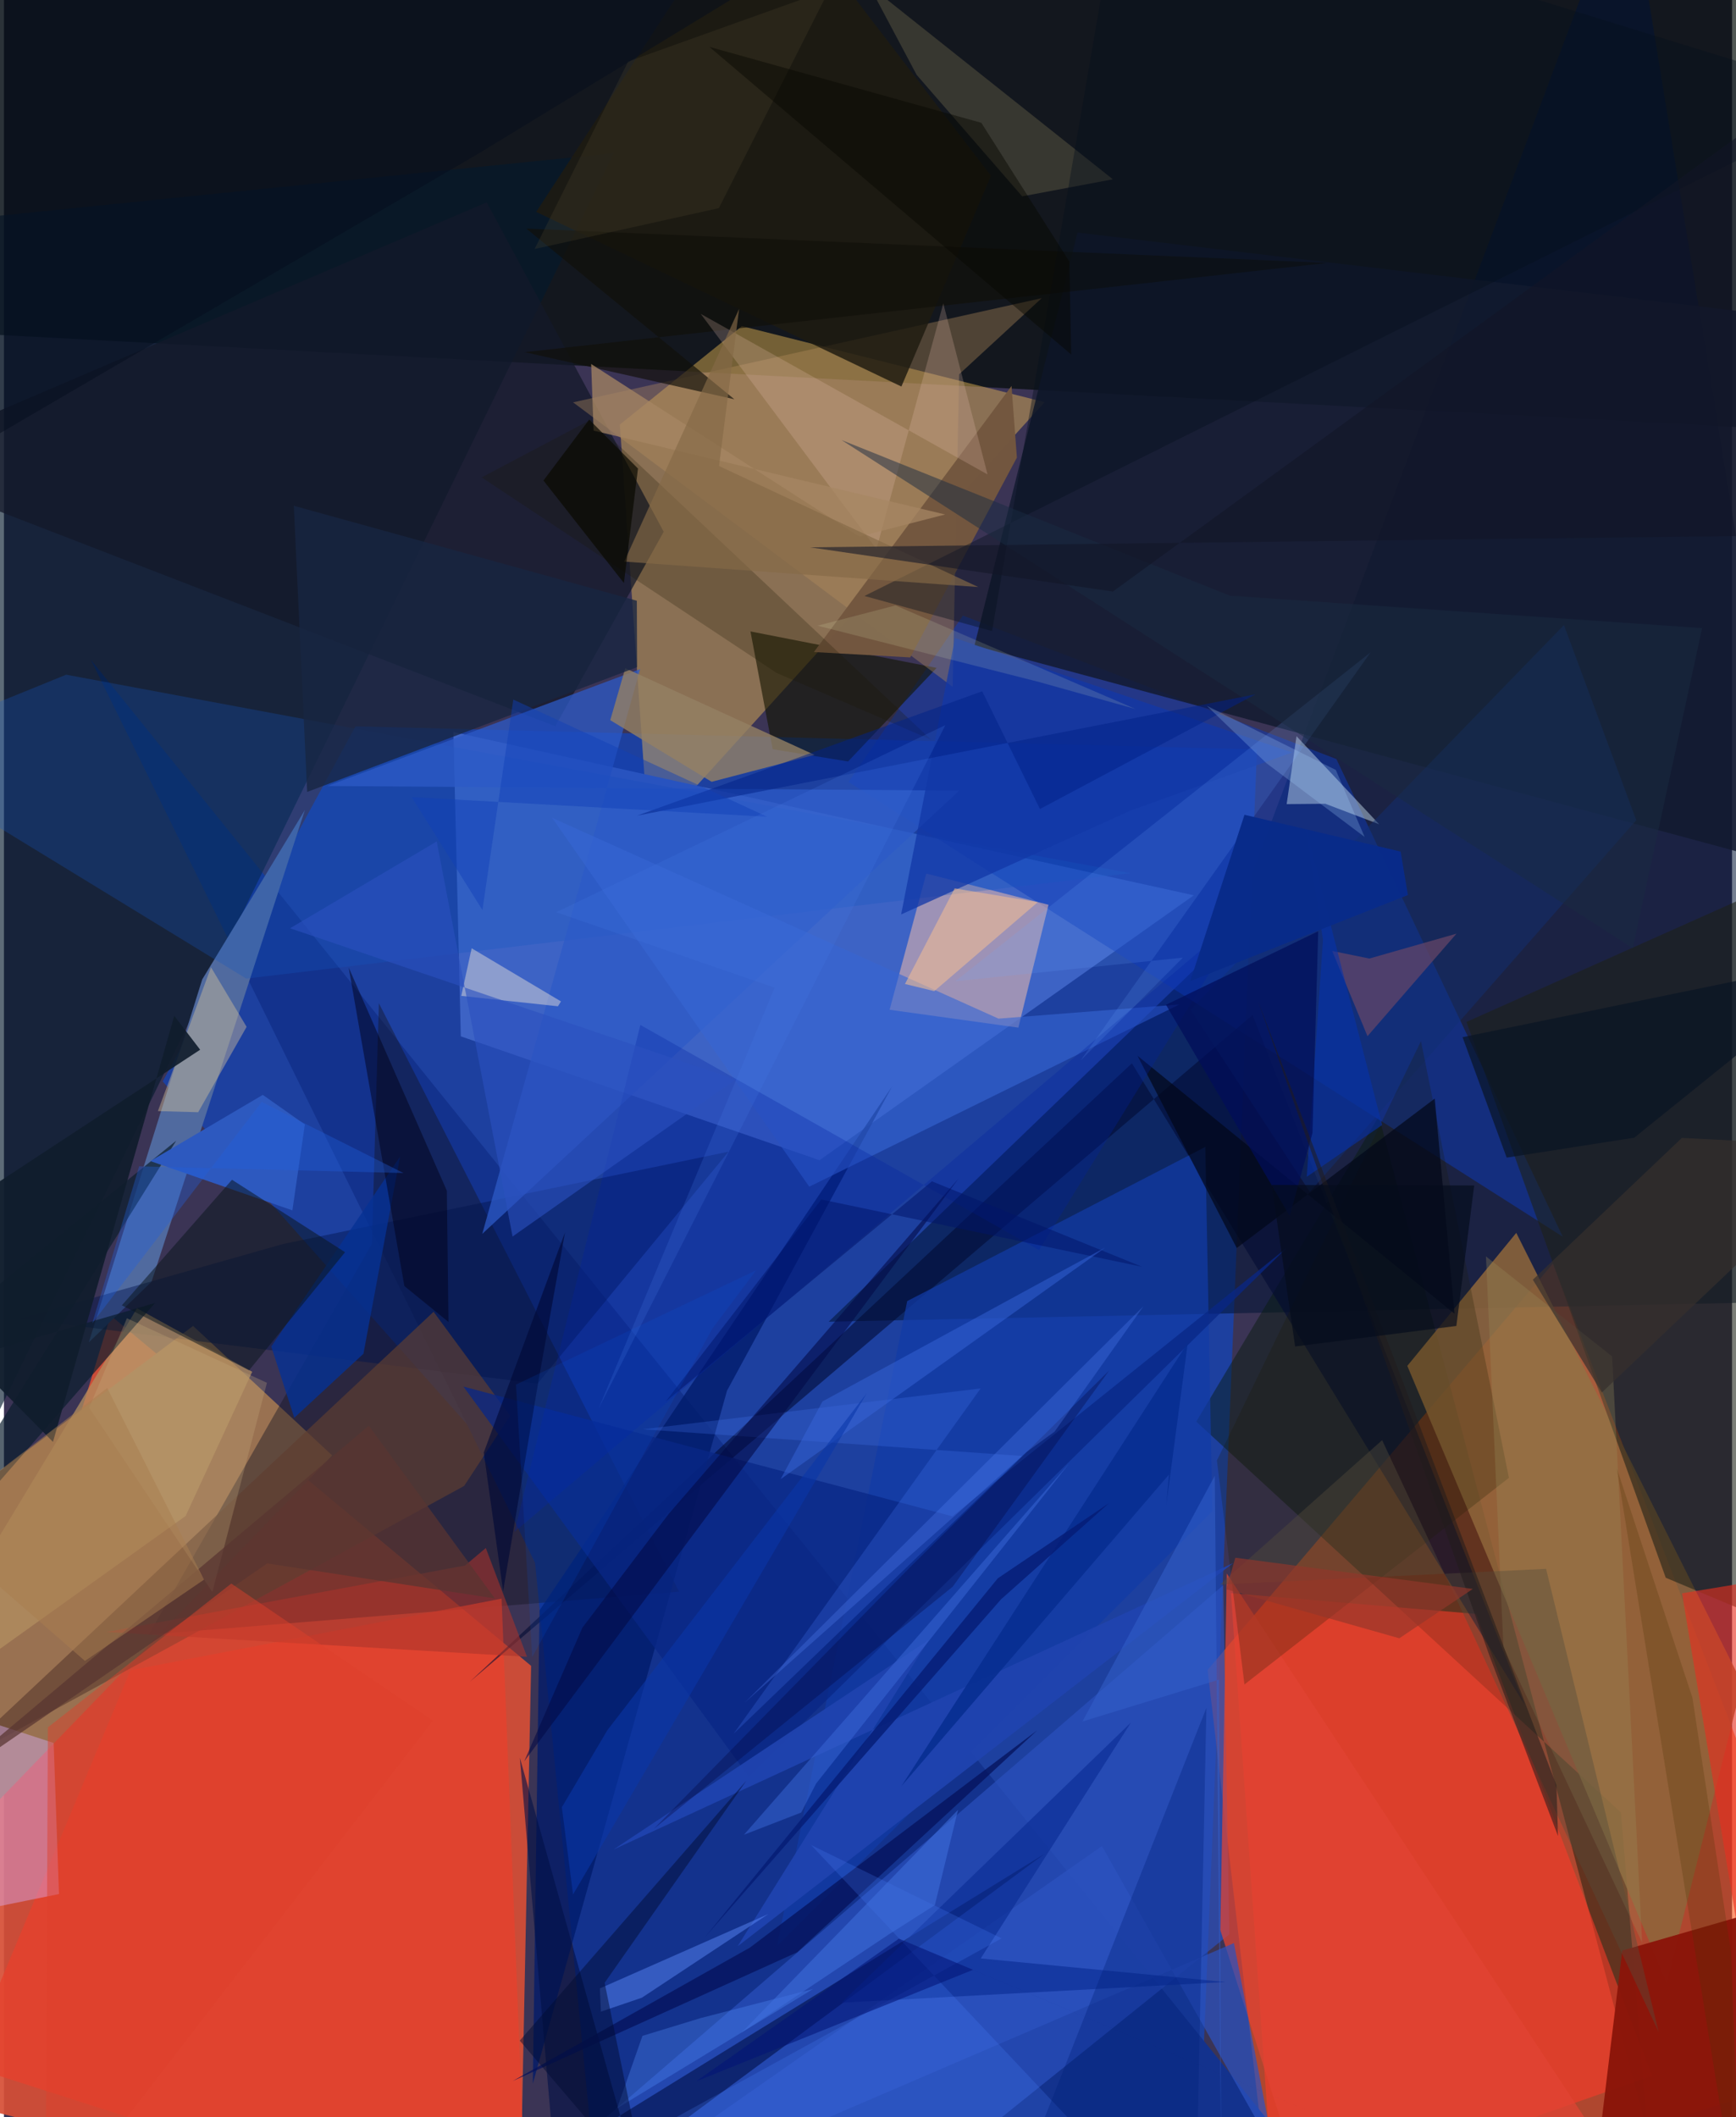 <svg xmlns="http://www.w3.org/2000/svg" width="228" height="278" viewBox="0 0 836 1024"><path fill="#3b3455" d="M0 0h836v1024H0z"/><path fill="#d64f36" fill-opacity=".918" d="M51.595 636.256l203.426 169.457L249.35 1086-62 1006.848z"/><path fill="#0e46c6" fill-opacity=".659" d="M76.803 523.043L576.51 1086l29.678-723.532L170.063 351.3z"/><path fill="#fc5417" fill-opacity=".604" d="M898 996.445L614.73 1086l-32.438-278.339 167.053-196.545z"/><path fill="#000a05" fill-opacity=".682" d="M870.497 208.236l-878.67-46.548L-47.285-.107 897.195-62z"/><path fill="#e5b552" fill-opacity=".463" d="M297.959 205.37l13.993 200.207 191.51-211.083-146.482-36.752z"/><path fill="#13328d" d="M256.938 755.863L289.333 1086h370.882L42.02 319.06z"/><path fill="#001335" fill-opacity=".545" d="M398.972 639.26l193.254-186.067L785.64-62 898 628.913z"/><path fill="#3d63c5" d="M394.546 561.143L221.007 501.24l-3.576-147.193L575.62 433.03z"/><path fill="#04192c" fill-opacity=".643" d="M-62 630.578v173.92L295.007 74.094l-344.46 35.062z"/><path fill="#997151" d="M-62 756.629L91.502 641.304l67.285 62.633L-62 932.305z"/><path fill="#151321" fill-opacity=".424" d="M70.025 790.643l256.59-20.828-145.242-284.586-3.376 116.35z"/><path fill="#081b0d" fill-opacity=".455" d="M576.797 687.584l88.348-147.66 130.103 492.37-13.034-155.682z"/><path fill="#0d3cb9" fill-opacity=".498" d="M644.583 367.114l-180.674-69.386-55.35 80.474 345.554 219.953z"/><path fill="#fe3a29" fill-opacity=".557" d="M712.248 780.61l85.008 223.402-182.808 64.068-20.842-297.52z"/><path fill="#121b30" fill-opacity=".847" d="M898 427.903L469.51 312.21l49.821-199.736 325.505 38.64z"/><path fill="#e6b7ab" fill-opacity=".565" d="M428.444 488.389l17.754-65.879 59.135 15.102-14.598 59.43z"/><path fill="#2a50be" fill-opacity=".702" d="M589.83 766.726L273.627 1039.38l141.446 39.001 177.742-142.81z"/><path fill="#8e663b" fill-opacity=".859" d="M840.87 814.157L731.613 596.3l-52.708 64.328L804.39 959.084z"/><path fill="#13192a" fill-opacity=".753" d="M-62 224.24L233.553 97.86l85.617 159.338-52.442 94.05z"/><path fill="#506a9f" d="M71.39 619.944l-30.364 29.34 54.89-175.577 49.662-81.9z"/><path fill="#8b150a" fill-opacity=".965" d="M782.893 943.417l-9.967 82.15 55.195 59.829 68.471-174.826z"/><path fill="#1557c0" fill-opacity=".282" d="M30.095 326.325L-62 363.782l179.205 109.534 427.584-51.003z"/><path fill="#1d2117" fill-opacity=".584" d="M707.524 494.271l96.403 268.827L898 802.54l-48.741-371.567z"/><path fill="#131400" fill-opacity=".604" d="M451.19 323.046l-90.052-17.644 10.741 56.965 36.476 5.94z"/><path fill="#e7412c" fill-opacity=".749" d="M-18.524 998.798L253.192 1086l-12.45-312.799-179.546 34.633z"/><path fill="#b78d5d" fill-opacity=".369" d="M458.96 332.201L275.337 194.597l226.703-50.385-39.948 36.822z"/><path fill="#000931" fill-opacity=".573" d="M735.55 824.398L545.68 514.29 225.405 813.38l378.621-322.416z"/><path fill="#00144b" fill-opacity=".443" d="M135.09 601.672L7.437 637.867l250.692 31.325 92.394-112.158z"/><path fill="#123ba6" fill-opacity=".718" d="M373.977 941.167l62.98-311.873 144.227-74.57 3.396 176.165z"/><path fill="#b38e5f" fill-opacity=".745" d="M-60.339 839.311L87.894 733.208l32.206-69.737-55.732-30.696z"/><path fill="#011a6a" fill-opacity=".769" d="M349.803 672.604L429.7 525.392l-170.6 253.48-3.252 228.92z"/><path fill="#5f3e31" fill-opacity=".667" d="M222.633 718.69l22.226-33.914-37.012-50.316-235.865 221.213z"/><path fill="#cde4f5" fill-opacity=".451" d="M625.308 356.081l39.986 42.595-26.046-9.922-18.715.169z"/><path fill="#d8b1fd" fill-opacity=".416" d="M-51.642 931.957l78.262-15.873-2.578-73.083L-62 814.941z"/><path fill="#e72f1f" fill-opacity=".616" d="M864.062 1086L898 909.283l-6.654-151.778-79.543 13.112z"/><path fill="#2d5ac6" fill-opacity=".745" d="M462.15 382.404l-305.641-2.25 151.252-56.517-76.375 273.144z"/><path fill="#000f47" fill-opacity=".6" d="M249.579 850.168l54.392 193.859 199.534-147.45-237.367 146.267z"/><path fill="#e24433" fill-opacity=".725" d="M588.44 933.555L637.003 1086l159.414-13.492-204.85-311.454z"/><path fill="#063193" fill-opacity=".8" d="M129.325 651.274l11.122 34.48 33.472-30.989 17.717-95.373z"/><path fill="#091d2d" fill-opacity=".682" d="M-62 669.62L83.35 551.692-62 785.087 73.093 630.209z"/><path fill="#5c5744" fill-opacity=".498" d="M418.488-7.113l117.985 93.84-43.896 8.242-51.046-58.764z"/><path fill="#948063" fill-opacity=".796" d="M392.133 365.103l-91.556-41.915-7.27 25.13 49.042 29.811z"/><path fill="#2c52c0" fill-opacity=".71" d="M614.34 1040.23l-19.317-100.438L254.955 1086l276.22-193.122z"/><path fill="#082786" fill-opacity=".757" d="M620.434 603.66l-260.13 255.613-138.031-188.636 236.505 62.743z"/><path fill="#1f1b10" fill-opacity=".827" d="M364.795-62L477.469 85.029l-43.307 101.93-176.683-84.47z"/><path fill="#2d59bf" d="M139.53 585.407l-68.711-23.83 54.403-32.02 20.346 14.308z"/><path fill="#113071" fill-opacity=".494" d="M789.667 396.691l-34.996-94.39L574.1 488.365l57.637 88.126z"/><path fill="#172642" fill-opacity=".784" d="M306.285 322.68l-159.598 60.35-6.467-138.41 165.945 45.935z"/><path fill="#dac49b" fill-opacity=".42" d="M93.957 537.946l-19.49-.547 25.699-69.567 17.223 28.809z"/><path fill="#191b03" fill-opacity=".239" d="M586.793 706.388l98.72-202.835 42.543 211.22-127.945 99.949z"/><path fill="#0a161d" fill-opacity=".525" d="M57.04 631.331l61.547 31.45 46.427-57.14-54.7-35.035z"/><path fill="#73573f" fill-opacity=".992" d="M487.436 186.677l2.59 34.641-51.615 96.647-46.588-2.594z"/><path fill="#3666d2" fill-opacity=".612" d="M389.584 573.964l179.04-88.139-87.488 6.854L265.2 395.557z"/><path fill="#fff0da" fill-opacity=".408" d="M226.253 458.642l43.22 25.709-1.468 2.35-46.773-5.028z"/><path fill="#110f09" fill-opacity=".667" d="M252.696 110.55l100.659 82.568-101.46-22.791 388.326-43.156z"/><path fill="#efc4b6" fill-opacity=".22" d="M475.84 229.477l-21.413-82.719-32.337 118.753-85-113.691z"/><path fill="#a9332a" fill-opacity=".573" d="M223.064 757.185l10.041-8.46 19.94 52.617-203.497-11.976z"/><path fill="#000118" fill-opacity=".482" d="M215.038 639.364L193.71 622.01l-26.936-154.038 47.488 107.944z"/><path fill="#2044b0" fill-opacity=".922" d="M294.843 894.586l152.454-101.29-92.402 148.09 239.687-185.329z"/><path fill="#04125b" fill-opacity=".753" d="M246.137 1006.507l137.63-62.27 116.041-107.289-138.941 105.037z"/><path fill="#4779fa" fill-opacity=".239" d="M472.499 671.535l-163.37 19.76 183.519 12.92-139.721 134.398z"/><path fill="#694767" fill-opacity=".698" d="M660.523 463.617l42.161-12.035-43.046 49.578-17.074-41.211z"/><path fill="#1238a7" fill-opacity=".761" d="M544.95 392.06l78.242-28.117-163.085-55.335-26.078 133.677z"/><path fill="#0b2c93" fill-opacity=".624" d="M591.059 958.632l-185.843 10.006 139.963-135.486-72.64 114.081z"/><path fill="#191600" fill-opacity=".239" d="M373.803 325.48L231.1 230.889l53.008-27.99 164.385 154.858z"/><path fill="#4b84ff" fill-opacity=".216" d="M390.469 892.372l92.177 45.147L212.44 1086l340.136-21.538z"/><path fill="#02081a" fill-opacity=".718" d="M596.376 603.617l95.797-72.259 9.59 104.084-153.398-124.813z"/><path fill="#020a46" fill-opacity=".576" d="M251.694 851.888l28.15-64.657 41.742-55.01 140.257-162.24z"/><path fill="#0021a2" fill-opacity=".286" d="M307.874 495.739l-60.983 245.225 355.243-301.007-101.372 164.661z"/><path fill="#f0bc93" fill-opacity=".573" d="M500.127 436.348l-50.076 43.025-14.162-3.451 24.042-46.249z"/><path fill="#101d2c" fill-opacity=".914" d="M-62 610.734l156.908-103.02-12.529-16.4-58.663 206.082z"/><path fill="#070f1c" fill-opacity=".404" d="M541.16-62l-63.135 367.226-61.745-16.974L898 47.906z"/><path fill="#988c5b" fill-opacity=".302" d="M716.948 607.671l8.447 189.003 67.112 142.96-14.513-283.563z"/><path fill="#5e8dfc" fill-opacity=".459" d="M308.63 966.201l-19.846 6.773-.503-11.25 81.536-35.975z"/><path fill="#0433ae" fill-opacity=".565" d="M638.113 454.476l-7.845 114.699 36.447-25.03-36.67-142.517z"/><path fill="#554c3b" fill-opacity=".408" d="M746.04 758.783L588.276 766.4l78.449-69.853 133.764 286.24z"/><path fill="#000036" fill-opacity=".298" d="M458.99 767.41l75.69-104.548-96.214 95.024-124.048 126.627z"/><path fill="#71a7ff" fill-opacity=".157" d="M661.151 315.5L520.78 513.008l49.527-49.835L460.25 474.59z"/><path fill="#000e5a" fill-opacity=".706" d="M622.016 588.166l-59.861-102.185 73.647-35.558-2.783 97.563z"/><path fill="#00207c" fill-opacity=".345" d="M651.661 1063.357L479.073 1086 581.72 826.014 576.307 1086z"/><path fill="#508bfa" fill-opacity=".337" d="M308.884 984.677l28.145-8.593 54.414-14.086-94.817 57.681z"/><path fill="#000c32" fill-opacity=".475" d="M359.178 861.218l-68.586 97.784 20.453 100.048-61.512-72.073z"/><path fill="#072d91" fill-opacity=".886" d="M563.606 713.18L434.13 863.94l138.58-214.47-10.383 78.233z"/><path fill="#a78763" fill-opacity=".737" d="M455.32 248.836l-41.48 10.68-129.769-83.468 1.18 32.236z"/><path fill="#856946" fill-opacity=".655" d="M345.93 225.403l125.407 58.533-171.266-12.308 55.574-122.233z"/><path fill="#3e6cdc" fill-opacity=".463" d="M385.697 876.656l-27.704 10.736 157.375-179.623-122.487 154.89z"/><path fill="#c8ad7c" fill-opacity=".282" d="M127.221 668.815L100.825 770.02l-59.604-89.14L59.48 637.6z"/><path fill="#362f2c" fill-opacity=".702" d="M811.734 550.37L898 554.766 773.01 673.508l-33.376-54.558z"/><path fill="#001469" fill-opacity=".518" d="M320.078 677.914l75.322-97.777 155.167 32.56-101.647-41.33z"/><path fill="#3766da" fill-opacity=".471" d="M532.738 603.417L375.71 715.443l20.27-37.61 112.054-61.038z"/><path fill="#593531" fill-opacity=".725" d="M127.36 756.17l110.103 16.934-60.934-83.54-213.1 179.29z"/><path fill="#1a2b42" fill-opacity=".494" d="M787.953 458.584l33.572-154.789-228.479-15.668-187.825-75.28z"/><path fill="#584d36" fill-opacity=".22" d="M301.967 29.746l-45.268 90.7 89.151-19.782L399.29-5.078z"/><path fill="#2b50bf" fill-opacity=".612" d="M246.047 598.065L209.353 406.99l-70.941 41.985 215.54 73.169z"/><path fill="#051d75" fill-opacity=".82" d="M480.774 763.394l53.834-36.397-52.25 46.54-143.104 163.25z"/><path fill="#000837" fill-opacity=".631" d="M232.116 702.563l9.371 67.053 17.326-103.074 12.612-70.507z"/><path fill="#012288" fill-opacity=".518" d="M605.447 335.83l-104.26 55.457-27.943-56.937-166.975 60.157z"/><path fill="#0a0900" fill-opacity=".69" d="M299.92 281.994l6.8-55.372-23.6-23.687-22.121 29.486z"/><path fill="#0061f1" fill-opacity=".133" d="M342.634 642.728l21.27-28.345-116.198 55.305 7.84 131.84z"/><path fill="#050d1c" fill-opacity=".498" d="M-62 244.651L.972-20.142l374.118 5.69-144.732 88.244z"/><path fill="#0937a8" fill-opacity=".576" d="M275.3 916.302l-5.407-42.206 21.998-37.224 125.554-163.104z"/><path fill="#091524" fill-opacity=".702" d="M788.682 550.264l-61.71 9.639-21.341-58.253L898 462.107z"/><path fill="#121627" fill-opacity=".58" d="M536.468 286.105l-146.494-21.383L898 258.552V22.904z"/><path fill="#3f6fdd" fill-opacity=".541" d="M356.785 983.158l104.77-107.803-11.21 46.085-22.445 14.27z"/><path fill="#080700" fill-opacity=".455" d="M516.311 171.475L341.25 22.663 472.829 59.4l42.586 67.09z"/><path fill="#eefec0" fill-opacity=".141" d="M500.611 329.824l-107.004-27.199 37.703-9.8 116.125 50.112z"/><path fill="#3460ca" fill-opacity=".533" d="M521.748 832.61l66.045-20.229 1.106 235.952-3.13-334.564z"/><path fill="#021577" fill-opacity=".569" d="M432.97 937.65l-98.175 69.058 133.983-53.977 179.237 75.361z"/><path fill="#092b8a" fill-opacity=".988" d="M675.658 411.877l3.545 21.012-105.302 41.643 26.23-80.45z"/><path fill="#2161e0" fill-opacity=".345" d="M124.713 532.976l68.564 34.38-127.884-3.24-22.651 75.864z"/><path fill="#5583f9" fill-opacity=".282" d="M551.315 631.715l-192.986 191.8 136.453-121.307 13.483-9.773z"/><path fill="#a87d50" fill-opacity=".506" d="M96.785 764.012l-46.832-92.707-86.376 66.279 75.59 65.743z"/><path fill="#221c1d" fill-opacity=".549" d="M751.816 888.023l-.767-24.53-144.387-379.366 111.973 316.659z"/><path fill="#103fb8" fill-opacity=".459" d="M246.41 338.357l122.871 56.7-172.026-9.515 34.213 54.616z"/><path fill="#de402c" fill-opacity=".471" d="M207.533 832.2l-97.553-66.293-88.752 69.574-1.082 239.582z"/><path fill="#050c1c" fill-opacity=".686" d="M702.63 641.32l8.632-67.957-97.958-.23 11.33 78.11z"/><path fill="#92362a" fill-opacity=".651" d="M595.7 753.421l114.92 15.076-35.59 23.883-83.73-23.717z"/><path fill="#4278e5" fill-opacity=".212" d="M372.853 477.708L267.18 441.212l188.253-90.505-167.748 330.528z"/><path fill="#a6d5ff" fill-opacity=".243" d="M581.93 341.388l62.387 31.015 13.937 32.405-47.518-35.685z"/><path fill="#4d3200" fill-opacity=".243" d="M816.834 821.084l-36.616-111.007 60.497 373.204-5.184-139.049z"/></svg>